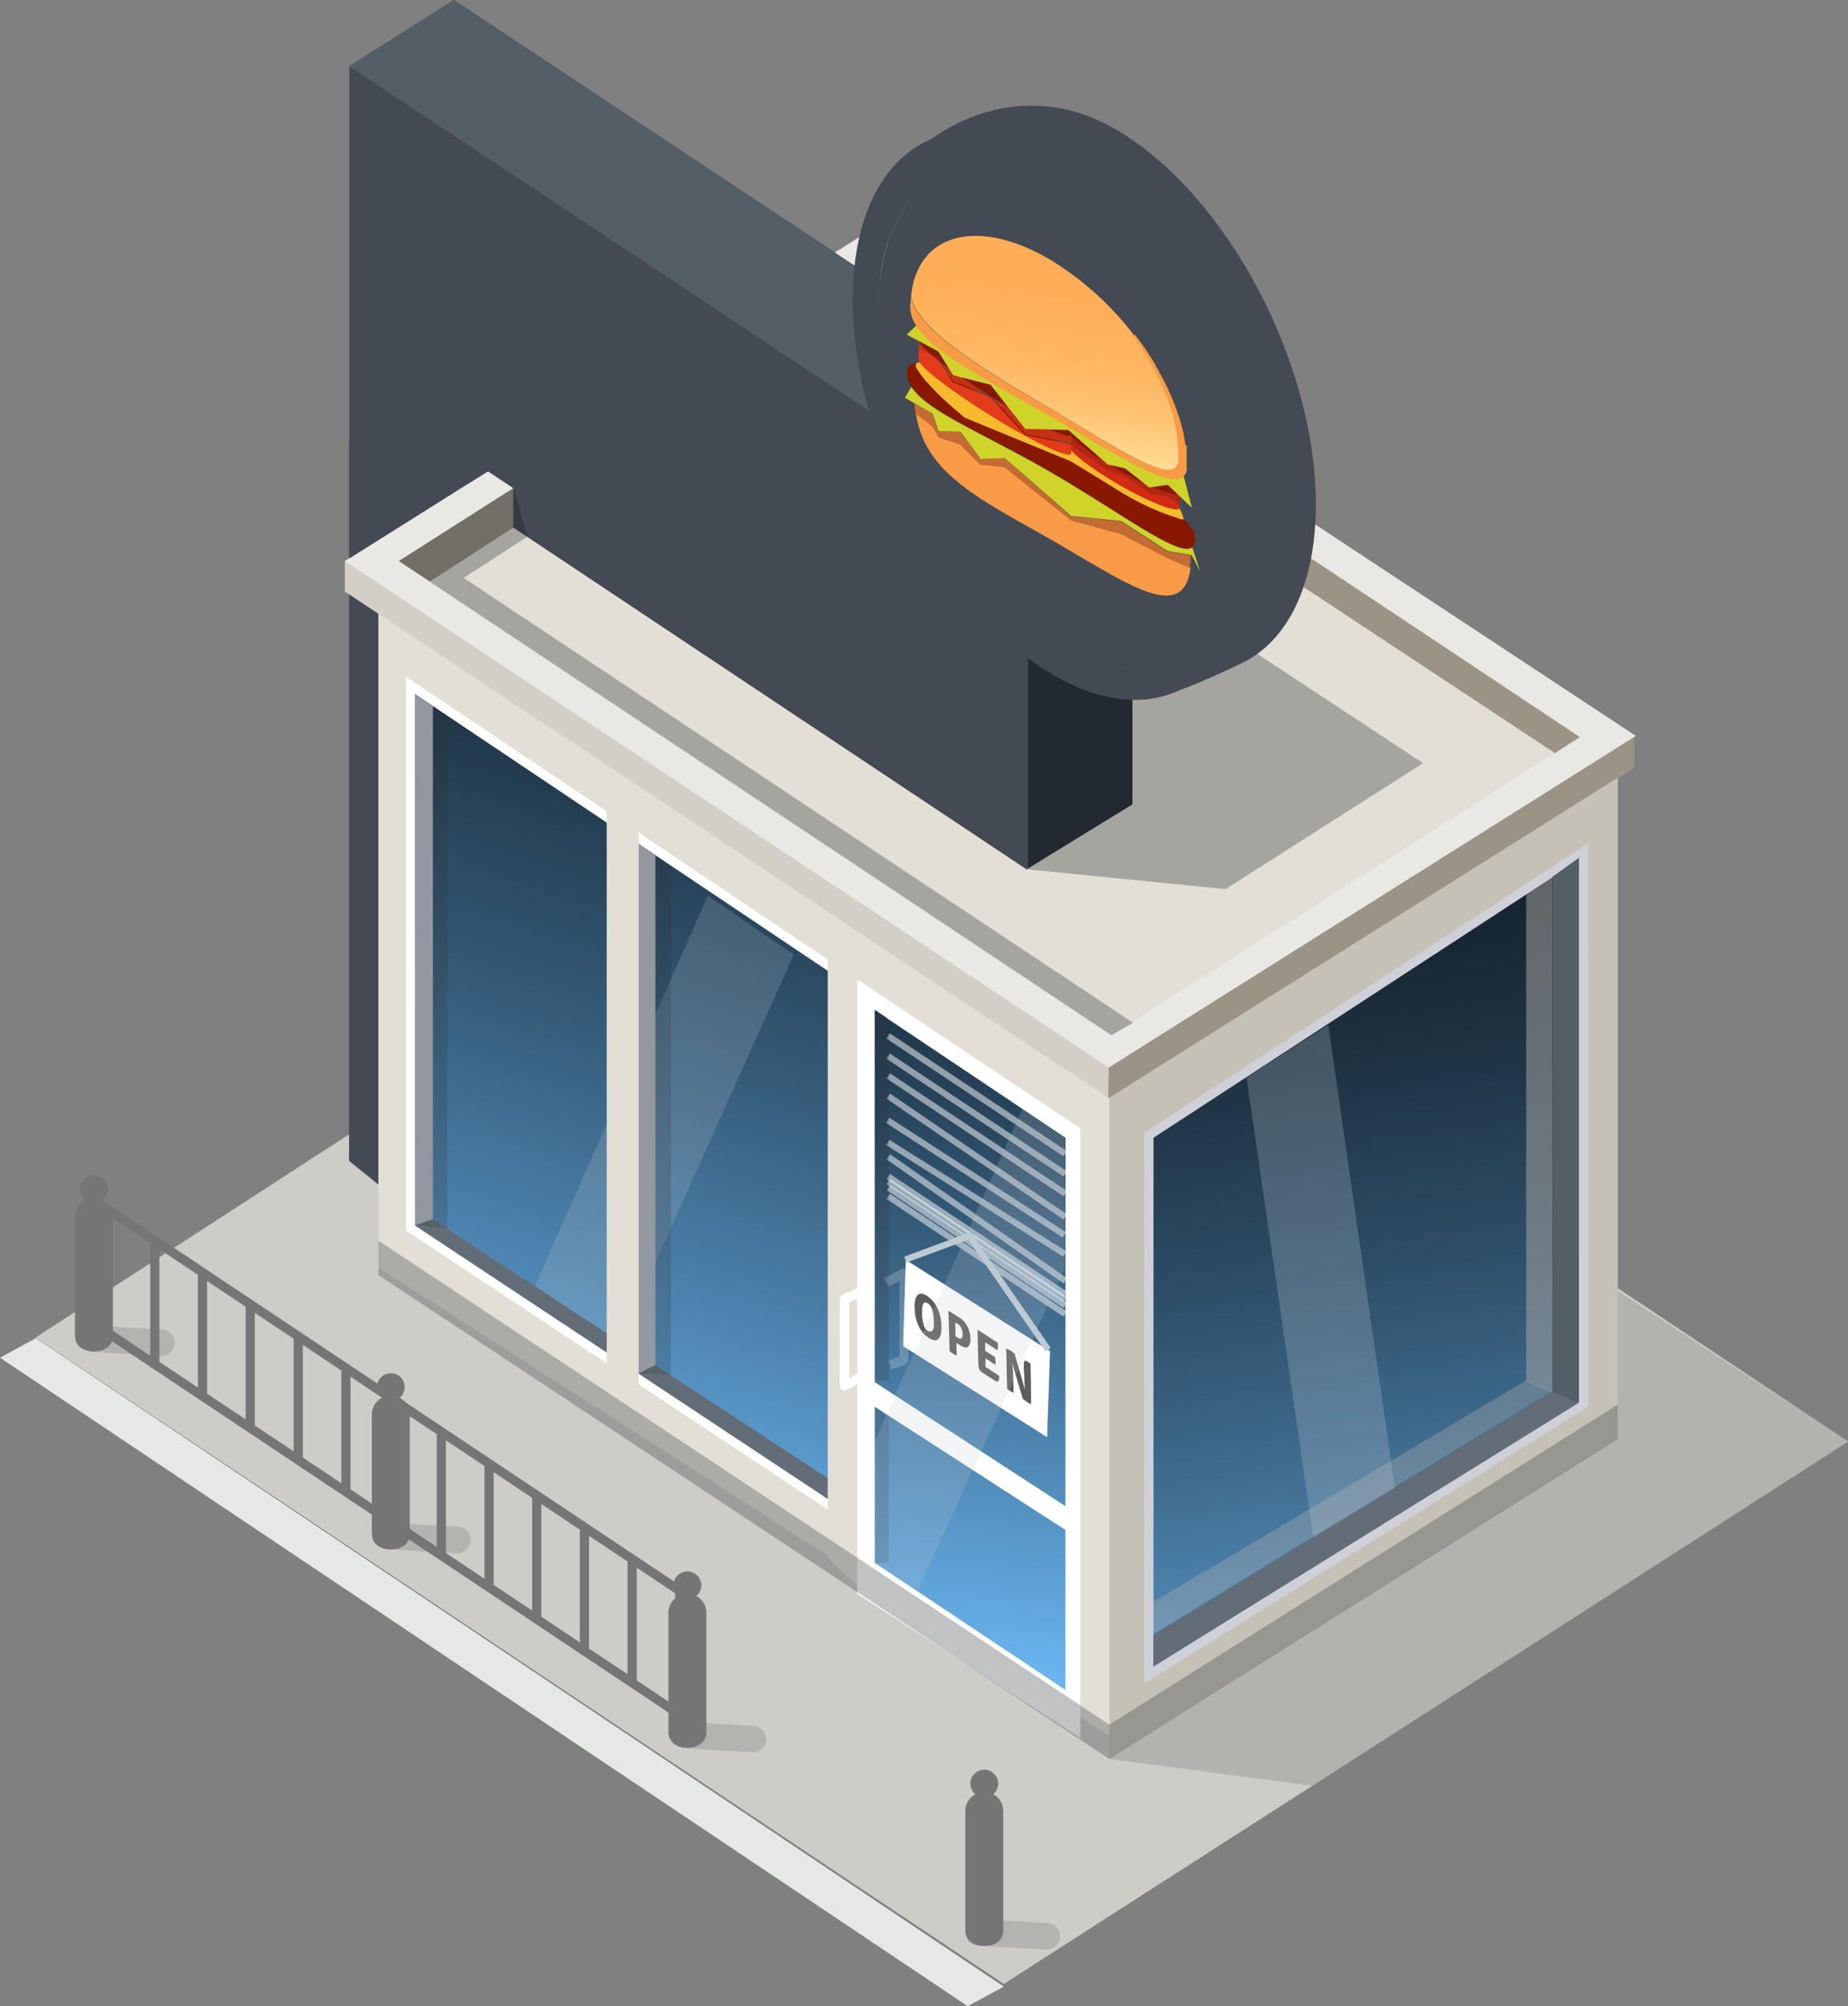 <?xml version="1.0" encoding="utf-8"?>
<!-- Generator: Adobe Illustrator 22.1.0, SVG Export Plug-In . SVG Version: 6.00 Build 0)  -->
<svg version="1.1" id="Isolation_Mode" xmlns="http://www.w3.org/2000/svg" xmlns:xlink="http://www.w3.org/1999/xlink" x="0px"
	 y="0px" viewBox="0 0 623.7 676.9" style="enable-background:new 0 0 623.7 676.9;" xml:space="preserve">
<rect x="0" y="0" width="623.7" height="676.9" fill="#808080" stroke="none"/>
<style type="text/css">
	.st0{fill:#CDCCC7;}
	.st1{fill:#434A53;}
	.st2{opacity:0.5;fill:#999999;enable-background:new    ;}
	.st3{fill:#E3DFD6;}
	.st4{fill:#C6C1B6;}
	.st5{fill:#F99770;}
	.st6{fill:url(#SVGID_1_);}
	.st7{fill:#FFFFFF;}
	.st8{fill:#ABB1BD;}
	.st9{opacity:0.4;}
	.st10{opacity:0.5;}
	.st11{fill:#BDCAD3;}
	.st12{fill:url(#SVGID_2_);}
	.st13{fill:#D0D0D8;}
	.st14{fill:#545E66;}
	.st15{fill:#AFA9A3;}
	.st16{fill:#636D77;}
	.st17{opacity:0.3;}
	.st18{fill:#C4BAB1;}
	.st19{opacity:0.5;enable-background:new    ;}
	.st20{fill:#999999;}
	.st21{fill:#757575;}
	.st22{fill:#D3CFC7;}
	.st23{fill:#9B9486;}
	.st24{fill:#EAE8E5;}
	.st25{opacity:0.3;fill:#15191C;enable-background:new    ;}
	.st26{fill:#302E2E;}
	.st27{fill:#E3DFD6;stroke:#E3DFD6;stroke-width:6.28;stroke-miterlimit:10;}
	.st28{opacity:0.2;fill:#302E2E;enable-background:new    ;}
	.st29{fill:#222930;}
	.st30{fill:#F99B46;}
	.st31{opacity:0.3;fill:#898C1B;enable-background:new    ;}
	.st32{fill:#C36B32;}
	.st33{fill:#CFD32A;}
	.st34{fill:#891800;}
	.st35{fill:#AA9F25;}
	.st36{fill:#F7BA2C;}
	.st37{fill:#D12B15;}
	.st38{fill:#E23A1A;}
	.st39{fill:#9F1C00;}
	.st40{fill:#B4250F;}
	.st41{fill:#C33213;}
	.st42{fill:url(#SVGID_3_);}
	.st43{opacity:0.4;fill:#FFE04A;enable-background:new    ;}
	.st44{fill:#CFC91E;}
	.st45{fill:url(#SVGID_4_);}
	.st46{clip-path:url(#SVGID_6_);}
	.st47{clip-path:url(#SVGID_8_);}
	.st48{fill:#5D5D5D;}
	.st49{opacity:0.2;}
	.st50{opacity:0.3;fill:#2D3238;enable-background:new    ;}
	.st51{fill:#E6E8E5;}
</style>
<g id="Layer_1-2">
	<polygon class="st0" points="623.7,486.4 295.4,267.7 12,451.3 338.8,669.4 	"/>
	<path class="st1" d="M130.4,149.4h-12.6v242.3c0,0,34,27.2,34.5,28.8S199,201.7,199,201.7L130.4,149.4z"/>
	<polygon class="st2" points="374.4,593.5 442.9,602.5 623.7,486.4 540.5,432 471.4,454 414,475.5 400.3,497.2 377.5,543.7 	"/>
	<polygon class="st3" points="127.7,427.7 127.7,201.5 377.8,367.4 377.8,587.9 	"/>
	<polygon class="st4" points="374.4,593.5 546,485.2 546,256.9 374.4,365.2 	"/>
	<polygon class="st5" points="546,256.9 293.3,89.2 121.8,197.5 374.5,365.2 	"/>
	
		<linearGradient id="SVGID_1_" gradientUnits="userSpaceOnUse" x1="175.684" y1="956.934" x2="367.824" y2="347.384" gradientTransform="matrix(1 0 0 1 0 -322)">
		<stop  offset="0.15" style="stop-color:#70C0FF"/>
		<stop  offset="0.2" style="stop-color:#65ADE5"/>
		<stop  offset="0.33" style="stop-color:#4A7FA9"/>
		<stop  offset="0.45" style="stop-color:#345976"/>
		<stop  offset="0.57" style="stop-color:#21394B"/>
		<stop  offset="0.69" style="stop-color:#13202B"/>
		<stop  offset="0.8" style="stop-color:#080E13"/>
		<stop  offset="0.91" style="stop-color:#020405"/>
		<stop  offset="1" style="stop-color:#000000"/>
	</linearGradient>
	<polygon class="st6" points="138.6,414.4 138.6,231.3 362.8,381.5 362.8,562.6 	"/>
	<path class="st7" d="M140.1,234.2l221.1,148.2v177.3L140.1,413.5V234.2z M137,228.3v186.9l1.4,0.9l221.1,146.2l4.9,3.2V380.7
		l-1.4-0.9L141.9,231.6L137,228.3z"/>
	<polygon class="st8" points="146.1,411.4 140.1,413.4 140.1,234.2 146.1,238.3 	"/>
	<g class="st9">
		<g class="st10">
			<polygon class="st11" points="207.9,455.4 179.3,436.7 238.9,302.2 267.9,322.1 			"/>
		</g>
	</g>
	
		<linearGradient id="SVGID_2_" gradientUnits="userSpaceOnUse" x1="491.291" y1="945.438" x2="409.541" y2="411.628" gradientTransform="matrix(1 0 0 1 0 -322)">
		<stop  offset="0" style="stop-color:#70C0FF"/>
		<stop  offset="0.12" style="stop-color:#5896C7"/>
		<stop  offset="0.24" style="stop-color:#416F93"/>
		<stop  offset="0.37" style="stop-color:#2D4D66"/>
		<stop  offset="0.5" style="stop-color:#1D3141"/>
		<stop  offset="0.63" style="stop-color:#101C25"/>
		<stop  offset="0.75" style="stop-color:#070C10"/>
		<stop  offset="0.88" style="stop-color:#020304"/>
		<stop  offset="1" style="stop-color:#000000"/>
	</linearGradient>
	<polygon class="st12" points="387.7,383 534.5,287.4 534.5,473.7 387.7,565.2 	"/>
	<path class="st13" d="M532.9,290.2v182.6l-143.6,89.5V383.9L532.9,290.2z M536,284.5l-4.8,3.2l-143.6,93.6l-1.4,0.9V568l4.8-3
		l143.6-89.5l1.5-0.9L536,284.5L536,284.5z"/>
	<polygon class="st14" points="532.9,473.4 524,469.6 524,295.8 532.9,289.4 	"/>
	<g class="st10">
		<polygon class="st15" points="523.9,470 515.1,466.1 515.1,301.9 523.9,296 		"/>
	</g>
	<g class="st10">
		<g class="st10">
			<polygon class="st11" points="472,510.5 444.5,527.3 420.7,363.6 448.3,345.8 			"/>
		</g>
	</g>
	<polygon class="st16" points="524,469.6 532.7,473.4 389.3,562.3 389.3,551.6 	"/>
	<g class="st17">
		<polygon class="st18" points="515,465.8 523.6,469.6 389.3,551.2 389.3,540.5 		"/>
	</g>
	<g class="st19">
		<path class="st20" d="M54.5,457.5h-0.2l-22.7-1.3c-2.5-0.1-4.4-2.3-4.2-4.7s2.3-4.4,4.7-4.2l0,0l22.7,1.3c2.5,0.2,4.3,2.3,4.2,4.8
			C58.8,455.7,56.9,457.5,54.5,457.5z"/>
	</g>
	<g class="st19">
		<path class="st20" d="M154.1,524.1h-0.2l-22.7-1.3c-2.5-0.1-4.4-2.3-4.2-4.8s2.3-4.4,4.8-4.2l22.7,1.3c2.5,0.1,4.4,2.1,4.4,4.6
			S156.6,524.2,154.1,524.1L154.1,524.1z"/>
	</g>
	<g class="st19">
		<path class="st20" d="M254,591.2h-0.3l-22.7-1.3c-2.5-0.1-4.4-2.3-4.2-4.7c0.1-2.5,2.3-4.4,4.7-4.2l0,0l22.7,1.3
			c2.5,0.1,4.4,2.1,4.4,4.6S256.5,591.3,254,591.2L254,591.2L254,591.2z"/>
	</g>
	<g class="st19">
		<path class="st20" d="M353,657.8h-0.2l-22.7-1.3c-2.5-0.1-4.4-2.3-4.2-4.8s2.3-4.4,4.8-4.2l0,0l22.7,1.3c2.5,0.1,4.4,2.1,4.4,4.6
			S355.5,657.9,353,657.8z"/>
	</g>
	<path class="st21" d="M34.7,404.8c2-1.7,2.2-4.6,0.6-6.6c-1.7-2-4.6-2.2-6.6-0.6c-1.1,0.9-1.7,2.2-1.7,3.6s0.6,2.7,1.7,3.6
		c-2.1,1.1-3.4,3.3-3.4,5.6v40.3c0,3.5,2.9,5.3,6.4,5.3s6.4-1.8,6.4-5.3v-40.3C38.1,408,36.8,405.9,34.7,404.8z"/>
	<path class="st21" d="M134.9,471.6c2-1.7,2.2-4.6,0.6-6.6c-1.7-2-4.6-2.2-6.6-0.6c-2,1.7-2.2,4.6-0.6,6.6c0.2,0.2,0.4,0.4,0.6,0.6
		c-2.1,1.1-3.4,3.3-3.4,5.6v40.3c0,3.5,2.9,5.3,6.4,5.3s6.4-1.8,6.4-5.3v-40.3C138.2,474.9,136.9,472.7,134.9,471.6z"/>
	<path class="st21" d="M235,538.5c2-1.7,2.3-4.6,0.6-6.6s-4.6-2.3-6.6-0.6s-2.3,4.6-0.6,6.6c0.2,0.2,0.4,0.4,0.6,0.6
		c-2.1,1.1-3.4,3.3-3.4,5.6v40.3c0,3.5,2.9,5.3,6.4,5.3s6.4-1.8,6.4-5.3v-40.3C238.4,541.8,237.1,539.6,235,538.5z"/>
	<path class="st21" d="M335.2,605.4c2-1.7,2.3-4.6,0.6-6.6c-1.7-2-4.6-2.3-6.6-0.6s-2.3,4.6-0.6,6.6c0.2,0.2,0.4,0.4,0.6,0.6
		c-2.1,1.1-3.4,3.3-3.4,5.6v40.3c0,3.5,2.9,5.3,6.4,5.3s6.4-1.8,6.4-5.3V611C338.6,608.6,337.3,606.5,335.2,605.4z"/>
	<polygon class="st22" points="551.4,259 551.4,248.7 293.5,88.1 116.4,189.3 116.4,199.6 374.2,370.5 	"/>
	<polygon class="st23" points="293.5,88.1 278.9,95.5 374.2,360.2 374,370.4 374.2,370.5 551.4,259 551.4,248.7 	"/>
	<polygon class="st24" points="552.1,248.3 293.5,77.8 116.4,189.3 374.2,360.2 	"/>
	<polygon class="st3" points="533.2,248.7 292.6,88.7 134.6,189.3 375.1,349.3 	"/>
	<polygon class="st23" points="292.6,88.7 134.6,189.3 145.1,196.2 292.6,100.8 	"/>
	<polygon class="st23" points="292.6,100.8 524.8,254.1 533.2,248.7 292.6,88.7 	"/>
	<polygon class="st25" points="346.5,293.3 413.6,300 480.3,257.5 319.9,151.8 290,155.7 371,194.7 348.2,241.1 	"/>
	<polygon class="st16" points="146.1,411.4 140.1,413.5 361.2,560 361.2,552.4 	"/>
	<polygon class="st8" points="221.2,460.6 212.4,464.9 212.4,282.2 221.2,288.7 	"/>
	<polygon class="st26" points="296,509.7 287.2,515 287.2,332.6 296,338.8 	"/>
	<polygon class="st27" points="207.9,470 212.4,474.2 212.4,275.9 207.9,272.9 	"/>
	<polygon class="st27" points="282.5,524.5 287,528.7 286.6,326.5 282.5,324.2 	"/>
	<polygon class="st28" points="151,414.4 140.2,413.5 140.2,234.2 151,241.7 	"/>
	<polygon class="st28" points="226.4,464 215.6,463.4 215.6,284.7 226.4,292.2 	"/>
	<polygon class="st28" points="301.1,512.9 290.2,512.9 290.2,334.7 301.1,342.1 	"/>
	<polygon class="st29" points="164.7,159 173.3,164.7 173.3,178 346.5,293.3 382.2,271.4 382.2,151.8 153.1,0 158.6,162.8 	"/>
	<polygon class="st1" points="164.7,159 173.3,164.7 173.3,178 346.5,293.3 347,293 347,157.5 117.9,22.4 117.9,188.4 	"/>
	<polygon class="st14" points="382.2,151.9 153.1,0 117.8,22.3 346.9,174.1 	"/>
	<polygon class="st25" points="382.4,345.1 156.5,195 178.1,181 173.3,164.7 134.6,189.3 375.1,349.3 	"/>
	<g>
		<path class="st1" d="M376.5,218.7c9.6,5.6,4.5,16.4,12.8,16.5c5.7,0,25.4-9.3,30.1-11.6c15.1-7.4,24.7-26.2,24.7-53.4
			c0-48.3-30.5-105.2-67.8-126.7c-24-13.9-48.1-7.5-64.1,5c-9.3,7.3-3.5,26.2-3.5,43.5C308.8,140.3,339.2,197.2,376.5,218.7
			L376.5,218.7z"/>
		<path class="st1" d="M355.4,63.5c-32.7-18.9-59.2,0.2-59.2,42.5s26.7,92,59.3,110.9l0,0c32.7,18.9,59.2-0.2,59.2-42.5
			S388.1,82.3,355.4,63.5z"/>
		<path class="st1" d="M355.4,52.6c-37.3-21.5-67.6,0.2-67.6,48.5s30.5,105.2,67.8,126.7v-10.9c-32.7-18.9-59.3-68.6-59.4-110.9
			s26.5-61.4,59.2-42.5s59.3,68.6,59.4,110.9s-26.5,61.3-59.2,42.5v10.9c37.3,21.6,67.6-0.2,67.6-48.5S392.7,74.1,355.4,52.6z"/>
	</g>
	<g>
		<path class="st30" d="M401.8,191.6l-7.9-3.4l-15.4-8l-17-4.7l-22.5-18l-8.1-0.8l-6.8-6.8l-7.1-2.3l-2.3-3.8l-5.6-4.3
			c2.4,16.1,14.6,24.8,30.8,34.2c4.8,2.8,10,5.6,15.4,8.7s10.6,6.3,15.4,9C387.6,201.3,400,206.6,401.8,191.6L401.8,191.6z
			 M308.8,136.2L308.8,136.2c0,0.6,0.1,1.3,0.2,1.9L308.8,136.2L308.8,136.2z M402,187.4L402,187.4l-0.1,2.1
			C401.9,188.8,402,188.1,402,187.4L402,187.4z"/>
		<path class="st31" d="M309,138.1l0.1,1.5l0.1,0.1C309.1,139.1,309.1,138.6,309,138.1L309,138.1z M402,189.4c0,0.8-0.1,1.5-0.2,2.1
			l0.2,0.1V189.4L402,189.4z"/>
		<path class="st32" d="M401.9,187.4l-0.3-0.1l-7.8-1.3l-15.4-10.1l-6-0.6l-11-1.1L344.1,159l-5.1-4.4l-2.6,0.1l-5.5,0.2l-4.4-5.9
			l-2.4-3.3l-3.2-0.1l-4.3-0.2l-1.1-3.4l-0.8-2.4l-5.3-3l-0.7-0.4l0.1,1.9c0.1,0.5,0.1,1,0.2,1.5l5.6,4.3l2.3,3.8l7.1,2.3l6.8,6.8
			l8.1,0.8l22.4,17.9l17,4.7l15.4,8l7.9,3.4c0.1-0.7,0.1-1.4,0.2-2.1L401.9,187.4z"/>
		<path class="st33" d="M402.4,184.7c-2,1.5-6.8-0.5-13.6-4.4l-0.2-0.1l-0.3-0.2c-3.2-1.8-6.7-4-10.6-6.5c-6.8-4.3-14.7-9.3-23-14.1
			l-2.6-1.5c-12-6.8-22.8-12-31-16.7c-6.5-3.7-11.2-7.1-13.5-10.7l-2.2,3.7l3.4,2l0,0l0.7,0.4l5.3,3l0.8,2.4l1.1,3.4l4.3,0.2
			l3.2,0.1l2.4,3.3l4.4,5.9l5.5-0.2l2.6-0.1l5.1,4.4l17.3,15.1l11,1.1l6,0.6l15.5,10.1l7.8,1.3l0.3,0.1h0.1l2.8,5.4L402.4,184.7
			L402.4,184.7z"/>
		<path class="st34" d="M306.1,125.8c0-10.6,24.3,7.8,48.6,21.8c4.7,2.7,9.4,5.3,13.9,7.8c18.9,10.5,34.8,19.2,34.8,26.5
			c0,10.5-21.8-7-48.6-22.6S306.2,136.3,306.1,125.8z"/>
		<path class="st35" d="M388.9,180.3l-0.2-0.1L388.9,180.3z M354.8,159.5c8.3,4.8,16.1,9.8,23,14.1
			C370.9,169.2,363.1,164.3,354.8,159.5z M354.8,159.5l-2.6-1.5L354.8,159.5L354.8,159.5z"/>
		<path class="st36" d="M397.9,171.6c-1.2,1.1-8.9-1.8-18.3-7c-0.8-0.4-1.6-0.9-2.4-1.4c-7.7-4.5-14-9.1-15.7-11.5c0,0.6,0,1,0,1.1
			c0,1.9-8.5-1.7-19.8-8.3c-1.9-1.1-3.9-2.3-6-3.6c-12.6-7.7-23-15.6-25.2-18.7c-0.4,0-0.8,0.2-1.1,0.4c-0.4,0.3-0.5,0.8-0.1,1.6
			c1,1.6,2.1,3.1,3.3,4.5c2.4,2.7,5,5.3,7.7,7.7c1.8,1.6,3.3,2.9,4.3,3.7c0.7,0.6,1.1,0.9,1.1,0.9l2.3,0.9l2.6,1.1
			c7.6,3.1,22.1,9.1,30.7,12.6c0,0,8.5,5.1,15.5,9.5c1.2,0.8,2.4,1.5,3.5,2.1c4.1,2.4,8.5,4.5,13,6.2c2.4,0.9,4.3,1.4,5.7,1.9
			c0.3,0.1,0.4-0.1,0.4-0.4c-0.2-1.1-0.6-2.1-1.2-3.1C398.3,171.8,398.1,171.6,397.9,171.6L397.9,171.6z"/>
		<path class="st37" d="M394.2,167.5l-5.9-1l-8.3-5.6l-5.9-2.1l-12.7-8.7c0,0.6,0,1.2,0,1.6c1.7,2.4,8,7,15.7,11.5
			c0.8,0.5,1.6,0.9,2.4,1.4c9.4,5.2,17.1,8.1,18.3,7c0.1-0.1,0.2-0.3,0.2-0.4c0-0.1,0-0.5,0-0.9L394.2,167.5L394.2,167.5z"/>
		<path class="st38" d="M314.2,119.6l-4.1-1.9c0,1.5-0.1,3.3-0.1,3.6c0,0.4,0.2,0.7,0.4,1c2.1,3.2,12.6,11,25.2,18.7
			c2,1.3,4,2.4,6,3.6c11.3,6.5,19.8,10.1,19.8,8.3c0-0.1,0-0.6,0-1.1s0-1,0-1.6l-0.7-0.5l-14.7-2.9L334.2,134l-12.7-5.1l-3.9-6.2
			C316.4,121.5,315.2,120.5,314.2,119.6L314.2,119.6z"/>
		<path class="st39" d="M316.7,120.7l-2.5-1.1c1,0.9,2.2,1.8,3.6,2.9L316.7,120.7z"/>
		<path class="st31" d="M398,166.8c0,0.9,0,2.4,0,3.4l0.2,0.1L398,166.8L398,166.8L398,166.8z M360.8,145L360.8,145
			c0.1,0.1,0.2,0.2,0.3,0.4c0,0,0-0.1,0.1-0.1L360.8,145L360.8,145z"/>
		<path class="st40" d="M397.8,166.6c-0.8,0.7-4.2-0.2-8.9-2.3l-0.6,0.1l-1-0.8c-2.4-1.1-5-2.4-7.8-4c-0.8-0.5-1.7-0.9-2.5-1.4
			s-1.8-1-2.6-1.6h-0.2l-0.3-0.3c-6-3.7-10.6-7.2-12.3-9.3c0,0.5,0,1.8-0.1,3.1l12.7,8.7l5.9,2.1l8.3,5.6l5.9,1l3.8,2.7
			c0-1,0-2.6,0-3.4L397.8,166.6L397.8,166.6z"/>
		<path class="st34" d="M380,157.9l-5.6-1.2c0.9,0.5,1.7,1,2.6,1.6s1.6,0.9,2.5,1.4c2.8,1.5,5.4,2.9,7.8,4L380,157.9z M361.1,145.3
			C361.1,145.3,361,145.3,361.1,145.3c0.2,0.4,0.4,0.8,0.4,1.2c0,0.1,0,0.2-0.1,0.3l0.1,0.1v0.2c1.6,2.1,6.3,5.6,12.3,9.3
			L361.1,145.3z M394.5,163.5l-5.6,0.8c4.7,2,8.1,3,8.9,2.3L394.5,163.5L394.5,163.5z"/>
		<path class="st41" d="M361.5,146.9l-0.1-0.1c-0.6,0.6-3.2-0.2-7.2-2l-8.1-0.2l-5.6-7.1c-1.5-0.9-3.1-1.8-4.7-2.8
			c-4.1-2.5-8-5.1-11.5-7.5l-2.6-0.7l-1.4-2.2c-0.9-0.6-1.7-1.3-2.5-1.9l3.9,6.2l12.7,5.1l11.8,12.8l14.7,2.9l0.7,0.5
			c0-1.3,0-2.6,0.1-3.1L361.5,146.9L361.5,146.9z"/>
		<path class="st31" d="M310.2,115.1L310,115v2.7l0.2,0.1c0-1.3,0-2.4,0-2.4l0.1,0.1C310.3,115.3,310.2,115.2,310.2,115.1
			L310.2,115.1z"/>
		<path class="st41" d="M310.2,115.3c0,0,0,1.1,0,2.4l4.1,1.9c-2.2-1.9-3.5-3.3-3.9-4.2C310.3,115.4,310.2,115.3,310.2,115.3z"/>
		<path class="st34" d="M360.7,145l-6.5-0.2c4,1.8,6.6,2.6,7.2,2c0.1-0.1,0.1-0.2,0.1-0.3c-0.1-0.4-0.2-0.8-0.5-1.1
			C360.9,145.2,360.8,145.1,360.7,145z M334.4,129.7l-10-2.5c3.5,2.4,7.4,4.9,11.5,7.5c1.6,1,3.2,1.9,4.7,2.8L334.4,129.7
			L334.4,129.7z M316.7,118.6l-6.5-3.5c0,0.1,0,0.2,0.1,0.3c0.4,0.9,1.7,2.3,3.9,4.2l2.5,1.1l1.1,1.8c0.8,0.6,1.6,1.2,2.5,1.9
			L316.7,118.6L316.7,118.6z"/>
		<path class="st33" d="M399.5,160.7c-3.2,3-13.1-1.8-25.2-8.8l-0.4-0.2l-0.2-0.1c-2.5-1.4-5.1-2.9-7.7-4.5c-4-2.4-8-4.8-12.1-7.1
			s-7.9-4.5-11.7-6.6c-2.7-1.5-5.3-3-7.9-4.5l-0.3-0.2l-0.3-0.2c-11.2-6.5-20.5-12.5-24.4-18.7l-3.3,3.1l3.9,2.1l0.3,0.1l6.5,3.5
			l3.6,5.8l1.4,2.2l2.6,0.7l10,2.5l6.1,7.8l5.6,7.1l8.1,0.2l6.5,0.2l0,0l0.3,0.3l12.7,11.1l0.3,0.3h0.2l5.6,1.2l7.2,5.7l1,0.8
			l0.6-0.1l5.6-0.8l3.3,3.1l0.2,0.2l0,0l4.7,4.5L399.5,160.7L399.5,160.7z"/>
		
			<linearGradient id="SVGID_3_" gradientUnits="userSpaceOnUse" x1="2031.06" y1="-1040.732" x2="2024.251" y2="-991.542" gradientTransform="matrix(1.35 0 0 1.35 -2382.83 1496.67)">
			<stop  offset="0" style="stop-color:#FFAD57"/>
			<stop  offset="0.27" style="stop-color:#FFB05A"/>
			<stop  offset="0.49" style="stop-color:#FFB864"/>
			<stop  offset="0.69" style="stop-color:#FEC575"/>
			<stop  offset="0.88" style="stop-color:#FED88D"/>
			<stop  offset="1" style="stop-color:#FDE7A0"/>
		</linearGradient>
		<path class="st42" d="M374.3,151.9l-0.4-0.2L374.3,151.9z M334.3,128.8l-0.3-0.2L334.3,128.8z M366,147c2.6,1.6,5.2,3.1,7.7,4.5
			C371.2,150.1,368.6,148.6,366,147z M354,139.9c-4-2.3-7.9-4.5-11.7-6.6C346.1,135.4,350.1,137.6,354,139.9z M307.4,103.5
			c0,2.2,0.7,4.4,2,6.2c4,6.2,13.2,12.2,24.4,18.7C318.8,119.8,307.3,111.9,307.4,103.5L307.4,103.5z M400.6,156.8 M400.6,156.2
			 M400.6,155.6 M400.6,155.1C400.6,155.1,400.6,155.2,400.6,155.1C400.6,155.2,400.6,155.1,400.6,155.1z M400.6,154.5v0.1V154.5z
			 M400.6,153.9c0,0.1,0,0.1,0,0.1S400.6,154,400.6,153.9z M400.6,153.3C400.6,153.3,400.6,153.4,400.6,153.3
			C400.6,153.5,400.6,153.4,400.6,153.3z M400.5,152.8c0,0.1,0,0.1,0,0.1V152.8z M400.5,152.2v0.1
			C400.4,152.3,400.4,152.2,400.5,152.2z M400.4,151.6v0.2V151.6z M400.3,151v0.2V151z M400.2,150.4v0.2V150.4z M400.1,149.8
			c0,0.1,0,0.1,0,0.2S400.1,149.9,400.1,149.8z M400,149.2c0,0.1,0,0.2,0,0.2C400.1,149.3,400.1,149.2,400,149.2z M399.9,148.5
			c0,0.1,0,0.3,0.1,0.4C400,148.8,400,148.6,399.9,148.5z M399.8,147.8l0.1,0.5L399.8,147.8z M399.7,147.4l0.1,0.3L399.7,147.4z
			 M399.5,146.7c0,0.2,0.1,0.3,0.1,0.5C399.6,147.1,399.6,146.9,399.5,146.7z M399.4,146c0,0.2,0.1,0.4,0.1,0.6
			C399.5,146.4,399.4,146.2,399.4,146z M391.7,126.6c3.3,6.1,5.8,12.6,7.4,19.4c-1.7-6.8-4.3-13.3-7.6-19.4H391.7z M391.3,125.9
			l0.3,0.5L391.3,125.9z M391.1,125.5c0,0.1,0.1,0.2,0.1,0.3C391.2,125.7,391.1,125.6,391.1,125.5z M390.7,124.9l0.1,0.2
			L390.7,124.9z M390.4,124.3c0,0,0,0.1,0.1,0.1C390.4,124.4,390.4,124.3,390.4,124.3z M390.1,123.7
			C390.1,123.8,390.1,123.8,390.1,123.7C390.1,123.8,390.1,123.8,390.1,123.7z M389.7,123.1L389.7,123.1L389.7,123.1z M353.9,87.3
			c-25.6-14.8-46.3-7.7-46.6,15.8c0-1,0.1-2,0.2-3c2,10.7,23,23.8,44,36c8.3,4.8,17,10.3,24.5,14.6c12.4,7.2,21.8,11.3,21.8,4.2
			c0-11.2-2-21.6-15-41.7C374.9,102.8,365.1,94,353.9,87.3L353.9,87.3z"/>
		<path class="st43" d="M400.6,157.6c0.1,1.1-0.3,2.3-1.1,3.1l0,0C400.2,159.8,400.6,158.7,400.6,157.6z M307.3,103 M400.6,156.8
			c0,0.2,0,0.3,0,0.5C400.6,157.2,400.6,157,400.6,156.8z M400.6,156.3c0,0.2,0,0.3,0,0.5C400.6,156.6,400.6,156.4,400.6,156.3z
			 M400.6,155.7c0,0.2,0,0.3,0,0.5C400.6,156,400.6,155.8,400.6,155.7z M400.6,155.1c0,0.1,0,0.3,0,0.5
			C400.6,155.4,400.6,155.3,400.6,155.1z M400.6,154.6v0.5V154.6z M400.6,154c0,0.2,0,0.3,0,0.5C400.6,154.3,400.6,154.2,400.6,154z
			 M400.5,153.4c0,0.2,0,0.3,0,0.5C400.5,153.7,400.5,153.5,400.5,153.4z M400.5,152.9c0,0.1,0,0.3,0,0.4
			C400.5,153.2,400.5,153,400.5,152.9z M400.4,152.3c0,0.1,0,0.3,0,0.4C400.5,152.6,400.5,152.4,400.4,152.3z M400.3,151.7
			c0,0.1,0,0.3,0,0.5C400.4,152,400.4,151.8,400.3,151.7z M400.3,151.1c0,0.1,0,0.3,0,0.4C400.3,151.4,400.3,151.3,400.3,151.1z
			 M400.2,150.6c0,0.1,0,0.2,0,0.4C400.2,150.8,400.2,150.7,400.2,150.6z M400,150l0.1,0.4L400,150z M399.9,149.4l0.1,0.4
			L399.9,149.4z M399.8,148.9c0,0.1,0,0.2,0,0.2C399.8,149.1,399.8,149,399.8,148.9z M399.7,148.3c0,0.1,0,0.1,0,0.2
			C399.7,148.4,399.7,148.4,399.7,148.3z M399.6,147.7v0.2V147.7z M399.5,147.2c0,0.1,0,0.1,0,0.2
			C399.5,147.3,399.5,147.3,399.5,147.2z M399.3,146.6v0.1V146.6z M399.2,145.9L399.2,145.9L399.2,145.9z M391.5,126.5L391.5,126.5
			L391.5,126.5z M391.1,125.7l0.1,0.2L391.1,125.7z M390.7,125.1l0.2,0.4L390.7,125.1z M390.3,124.4l0.3,0.5L390.3,124.4z
			 M390,123.8c0.1,0.2,0.2,0.3,0.3,0.5C390.1,124.1,390.1,123.9,390,123.8z M389.6,123.2l0.3,0.6L389.6,123.2z M382.8,113.1
			L382.8,113.1c2.5,3.2,4.7,6.5,6.8,10C387.5,119.6,385.2,116.3,382.8,113.1L382.8,113.1z"/>
		<path class="st44" d="M373.7,151.5l0.2,0.1L373.7,151.5z M333.7,128.4l0.3,0.2L333.7,128.4z M342.2,133.3c-2.7-1.5-5.3-3-7.9-4.5
			C336.8,130.2,339.5,131.8,342.2,133.3z M354,139.9c4.1,2.4,8.1,4.8,12.1,7.1C362.1,144.7,358.1,142.3,354,139.9z M399.5,160.7
			c-3.2,3-13.1-1.8-25.2-8.8C386.5,158.9,396.3,163.7,399.5,160.7L399.5,160.7z"/>
		<path class="st30" d="M382.7,113.2c13,20.1,15,30.5,15,41.7c0,7-9.4,2.9-21.8-4.2c-7.5-4.4-16.2-9.8-24.5-14.6
			c-21-12.1-42-25.3-44-35.9c-0.1,1-0.1,2-0.2,3v0.5c0,8.4,11.5,16.3,26.4,24.9l0.3,0.2l0.3,0.2c2.5,1.5,5.2,3,7.9,4.5
			c3.8,2.1,7.8,4.4,11.7,6.6s8.1,4.8,12.1,7.1c2.6,1.6,5.2,3.1,7.7,4.5l0.2,0.1l0.4,0.2c12.1,7,22,11.8,25.2,8.8
			c0.8-0.8,1.2-2,1.1-3.1c0-0.1,0-0.1,0-0.2s0-0.3,0-0.5v-0.1c0-0.2,0-0.3,0-0.5v-0.1c0-0.2,0-0.3,0-0.5v-0.1c0-0.1,0-0.3,0-0.5
			c0,0,0,0,0-0.1v-0.5v-0.1c0-0.1,0-0.3,0-0.5s0-0.1,0-0.1s0-0.3,0-0.5s0-0.1,0-0.1s0-0.3,0-0.4s0-0.1,0-0.1s0-0.3,0-0.4v-0.1
			c0-0.2,0-0.3,0-0.5v-0.2c0-0.1,0-0.3,0-0.4V151c0-0.1,0-0.2,0-0.4v-0.2L400,150c0-0.1,0-0.1,0-0.2l-0.1-0.4c0-0.1,0-0.2,0-0.2V149
			c0,0,0-0.3-0.1-0.4c0-0.1,0-0.1,0-0.2l-0.1-0.5v-0.2l-0.1-0.3c0-0.1,0-0.1,0-0.2c0-0.2-0.1-0.3-0.1-0.5v-0.1
			c0-0.2-0.1-0.4-0.1-0.6v-0.1c-1.7-6.8-4.3-13.3-7.6-19.4l-0.1-0.1l-0.3-0.5l-0.1-0.2c0-0.1-0.1-0.2-0.1-0.3L391,125l-0.1-0.2
			l-0.3-0.5l-0.1-0.1c-0.1-0.2-0.2-0.3-0.3-0.5c0,0,0,0,0-0.1l-0.3-0.6l0,0c-2.1-3.5-4.3-6.8-6.8-10L382.7,113.2z"/>
	</g>
	<polygon class="st7" points="364.6,586.4 289.3,537.7 289.3,330.7 364.6,380.7 	"/>
	
		<linearGradient id="SVGID_4_" gradientUnits="userSpaceOnUse" x1="-710.64" y1="1799.783" x2="-664.39" y2="1294.352" gradientTransform="matrix(0.87 0 0 0.87 932.61 -967.78)">
		<stop  offset="4.000000e-02" style="stop-color:#70C0FF"/>
		<stop  offset="0.15" style="stop-color:#5EA1D6"/>
		<stop  offset="0.33" style="stop-color:#427196"/>
		<stop  offset="0.49" style="stop-color:#2A4860"/>
		<stop  offset="0.65" style="stop-color:#182937"/>
		<stop  offset="0.79" style="stop-color:#0B1319"/>
		<stop  offset="0.91" style="stop-color:#030506"/>
		<stop  offset="1" style="stop-color:#000000"/>
	</linearGradient>
	<polygon class="st45" points="359.6,570.2 295.2,527.3 295.2,340.7 359.6,383.9 	"/>
	<polygon class="st7" points="363.6,518.8 291.9,472.5 291.9,464.2 363.6,510.8 	"/>
	<g class="st10">
		
			<rect x="328.5" y="326.8" transform="matrix(0.554 -0.833 0.833 0.554 -154.966 436.205)" class="st7" width="2.1" height="71.7"/>
	</g>
	<g class="st10">
		
			<rect x="328.4" y="333.6" transform="matrix(0.554 -0.833 0.833 0.554 -160.666 439.155)" class="st7" width="2.1" height="71.7"/>
	</g>
	<g class="st10">
		
			<rect x="328.4" y="340.4" transform="matrix(0.554 -0.833 0.833 0.554 -166.293 442.211)" class="st7" width="2.1" height="71.7"/>
	</g>
	<g class="st10">
		
			<rect x="328.4" y="347.1" transform="matrix(0.554 -0.833 0.833 0.554 -171.832 445.18)" class="st7" width="2.1" height="71.7"/>
	</g>
	<g class="st10">
		
			<rect x="328.5" y="354.1" transform="matrix(0.564 -0.826 0.826 0.564 -178.548 442.347)" class="st7" width="2.1" height="72.3"/>
	</g>
	<g class="st10">
		
			<rect x="328.4" y="361.5" transform="matrix(0.544 -0.839 0.839 0.544 -182.946 457.739)" class="st7" width="2.1" height="71.1"/>
	</g>
	<g class="st10">
		
			<rect x="328.5" y="369.1" transform="matrix(0.533 -0.846 0.846 0.533 -188.267 467.557)" class="st7" width="2.1" height="70.6"/>
	</g>
	<g class="st10">
		
			<rect x="328.6" y="374.6" transform="matrix(0.574 -0.819 0.819 0.574 -196.185 445.291)" class="st7" width="2.1" height="72.9"/>
	</g>
	<g class="st10">
		
			<rect x="328.4" y="381" transform="matrix(0.554 -0.833 0.833 0.554 -200.101 460.329)" class="st7" width="2.1" height="71.7"/>
	</g>
	<g class="st10">
		
			<rect x="328.4" y="384.8" transform="matrix(0.554 -0.833 0.833 0.554 -203.201 462.021)" class="st7" width="2.1" height="71.7"/>
	</g>
	<g class="st10">
		
			<rect x="328.4" y="382.7" transform="matrix(0.554 -0.833 0.833 0.554 -201.54 461.07)" class="st7" width="2.1" height="71.7"/>
	</g>
	<g class="st10">
		
			<rect x="328.4" y="387.7" transform="matrix(0.554 -0.833 0.833 0.554 -205.718 463.29)" class="st7" width="2.1" height="71.7"/>
	</g>
	<g>
		<g>
			<g>
				<defs>
					<polygon id="SVGID_5_" points="304.8,456.8 304.7,424.6 354.4,453.2 354.4,485.5 					"/>
				</defs>
				<clipPath id="SVGID_6_">
					<use xlink:href="#SVGID_5_"  style="overflow:visible;"/>
				</clipPath>
				<g class="st46">
					<polygon class="st7" points="305.7,425.1 304.8,454.2 353.4,484.9 354.4,455.9 					"/>
				</g>
			</g>
		</g>
	</g>
	<g>
		<g>
			<g>
				<defs>
					<polygon id="SVGID_7_" points="308.7,448.5 308.5,433.6 347.9,460.1 348,475 					"/>
				</defs>
				<clipPath id="SVGID_8_">
					<use xlink:href="#SVGID_7_"  style="overflow:visible;"/>
				</clipPath>
				<g class="st47">
					<path class="st48" d="M313.2,449.1c-0.9-0.6-1.4-1.5-1.6-2.6c-0.1-0.6-0.2-1.1-0.3-1.6s-0.1-1.1-0.1-1.7c0-0.4,0-0.9,0-1.4
						s0.1-0.9,0.2-1.4c0.1-0.3,0.3-0.6,0.5-0.9c0.2-0.1,0.6-0.1,1.1,0.2h0.1c0.5,0.3,0.8,0.7,1.1,1.2c0.3,0.5,0.5,1.1,0.6,1.6
						c0.1,0.6,0.2,1.2,0.3,1.8c0,0.6,0.1,1.1,0.1,1.6s0,1,0,1.5c0,0.4-0.1,0.8-0.3,1.2c-0.1,0.3-0.3,0.5-0.6,0.6
						C313.9,449.4,313.5,449.3,313.2,449.1L313.2,449.1L313.2,449.1z M313.1,437.4l-0.1-0.1c-0.6-0.4-1.2-0.7-1.9-0.8
						c-0.5-0.1-1,0.1-1.4,0.4c-0.4,0.5-0.7,1-0.8,1.6c-0.2,0.9-0.3,1.9-0.2,2.9c0,2.4,0.6,4.8,1.8,6.9c0.7,1.2,1.6,2.2,2.8,3
						l0.1,0.1c0.6,0.4,1.2,0.7,1.9,0.8c0.5,0.1,1-0.1,1.4-0.4c0.4-0.5,0.7-1,0.8-1.6c0.2-0.9,0.3-1.9,0.2-2.9c0-1.1-0.1-2.2-0.4-3.3
						c-0.2-1-0.6-1.9-1-2.8c-0.4-0.8-0.9-1.6-1.5-2.3C314.3,438.4,313.7,437.8,313.1,437.4L313.1,437.4z"/>
					<path class="st48" d="M322.8,446.4l0.1,0.1l0.6,0.4l0,0c0.2,0.2,0.4,0.3,0.6,0.6c0.2,0.2,0.3,0.5,0.4,0.8s0.2,0.6,0.3,0.9
						c0.1,0.3,0.1,0.6,0.1,0.9s0,0.6-0.1,0.8c0,0.2-0.1,0.4-0.2,0.6c-0.1,0.1-0.3,0.2-0.4,0.2c-0.2,0-0.5-0.1-0.7-0.2l-0.3-0.2
						l-0.7-0.4l-0.1-4.6L322.8,446.4L322.8,446.4z M323.8,444.6l-0.1-0.1l-1.3-0.8l-2.2-1.4l-0.1,0.1l0.4,13.5
						c0.3,0.3,0.6,0.5,1,0.8l0.2,0.1c0.4,0.2,0.8,0.5,1.2,0.6l-0.1-4.3l1.2,0.8c0.5,0.3,1,0.5,1.5,0.7c0.4,0.1,0.8,0,1.1-0.1
						c0.3-0.2,0.6-0.6,0.7-1c0.2-0.6,0.3-1.2,0.2-1.9c0-0.8-0.1-1.5-0.3-2.2c-0.2-0.7-0.4-1.4-0.8-2c-0.3-0.6-0.7-1.2-1.2-1.7
						C324.7,445.2,324.3,444.8,323.8,444.6L323.8,444.6z"/>
					<path class="st48" d="M336.5,452.9l-6.5-4.2l-0.1,0.1l0.3,11.7c0,0.6,0.1,1.1,0.4,1.6c0.2,0.5,0.6,0.8,1,1.1h0.1l4,2.6
						c0.9,0.6,1.4,0.4,1.5-0.5c0-0.2,0-0.6,0-1.1l-3.5-2.3c-0.3-0.2-0.7-0.4-1.1-0.7l0,0v-1.4v-1.5l3.3,2.2c0.1-0.4,0.1-0.8,0.1-1.2
						c0-0.5-0.1-0.9-0.2-1.4l-2.3-1.5l-1-0.6v-1.4v-1.5l4.1,2.7c0.1-0.4,0.2-0.8,0.2-1.3c0-0.4,0-0.9-0.1-1.3L336.5,452.9z"/>
					<path class="st48" d="M347.6,459.9l-0.8-0.5c-0.5-0.3-0.8-0.4-1-0.2s-0.3,0.6-0.3,1.3l0.1,2.4c0.1,2.1,0.2,4.1,0.3,6l0,0
						c-0.2-0.8-0.6-2-1-3.6l-2.5-8.6c-0.4-0.3-0.8-0.6-1.2-0.9l-0.2-0.1c-0.4-0.3-0.9-0.5-1.4-0.7l0.3,13.6c0.3,0.2,0.6,0.5,0.9,0.7
						l0.2,0.1c0.4,0.2,0.7,0.4,1.1,0.6l-0.1-4c-0.1-2-0.2-4.1-0.3-6.1l0,0c0.3,1.2,0.6,2.4,0.9,3.4l2.6,8.7c0.4,0.3,0.8,0.6,1.2,0.9
						l0.3,0.2c0.4,0.3,0.9,0.5,1.4,0.7l-0.3-13.6L347.6,459.9L347.6,459.9z"/>
				</g>
			</g>
		</g>
	</g>
	<polygon class="st28" points="300,465.9 295.5,465.9 295.5,340.9 300,344.1 	"/>
	<polygon class="st28" points="300,527.3 295.5,527.3 295.5,474.9 300,478.1 	"/>
	<g class="st9">
		<g class="st10">
			<polygon class="st11" points="309.7,536.8 295.2,527.4 295.1,486.5 345.1,374 359.3,383.8 359.3,428 			"/>
		</g>
	</g>
	<path class="st7" d="M285,469.2c-0.3,0-0.6-0.1-0.8-0.2c-0.5-0.3-0.8-0.8-0.8-1.4v-29.3c0-0.6,0.4-1.2,0.9-1.4l7-3.1l1.3,2.9
		l-6,2.7V465l5.7-3.2l1.5,2.7l-8,4.5C285.6,469.1,285.3,469.2,285,469.2z"/>
	<g class="st49">
		<path class="st7" d="M300.9,462.1l-1.1-3l3.8-1.4v-25.5l-3.7,1.9l-1.5-2.8l5.9-3.1c0.8-0.4,1.7-0.1,2.1,0.7
			c0.1,0.2,0.2,0.5,0.2,0.7v29.3c0,0.7-0.4,1.2-1,1.5L300.9,462.1z"/>
	</g>
	<polygon class="st11" points="352.9,456 326.8,418.3 305.9,426 305.2,424 327.6,415.7 354.6,454.8 	"/>
	
		<rect x="128.5" y="348.5" transform="matrix(0.555 -0.832 0.832 0.555 -333.558 317.566)" class="st21" width="3.1" height="244.2"/>
	
		<rect x="128.5" y="390.4" transform="matrix(0.555 -0.832 0.832 0.555 -368.414 336.066)" class="st21" width="3.1" height="244.2"/>
	<rect x="34.6" y="409" class="st21" width="3.1" height="41.9"/>
	<rect x="50.7" y="419.5" class="st21" width="3.1" height="41.9"/>
	<rect x="66.8" y="430" class="st21" width="3.1" height="41.9"/>
	<rect x="82.9" y="440.5" class="st21" width="3.1" height="41.9"/>
	<rect x="99.1" y="451" class="st21" width="3.1" height="41.9"/>
	<rect x="115.2" y="461.5" class="st21" width="3.1" height="41.9"/>
	<rect x="131.3" y="472" class="st21" width="3.1" height="41.9"/>
	<rect x="147.4" y="482.5" class="st21" width="3.1" height="41.9"/>
	<rect x="163.5" y="494.1" class="st21" width="3.1" height="40.8"/>
	<rect x="179.6" y="504.6" class="st21" width="3.1" height="41.9"/>
	<rect x="195.7" y="516.2" class="st21" width="3.1" height="41.9"/>
	<rect x="211.8" y="526.7" class="st21" width="3.1" height="40.8"/>
	<rect x="227.9" y="535.1" class="st21" width="3.1" height="41.9"/>
	<polygon class="st50" points="374.4,593.5 127.7,430.2 127.7,418.6 374.4,581.9 	"/>
	<polygon class="st50" points="374.4,593.5 546,485.5 546,473.9 374.4,581.9 	"/>
	<polygon class="st51" points="326.6,676.9 0,458.1 12.1,451.5 338.8,670.3 	"/>
</g>
</svg>
